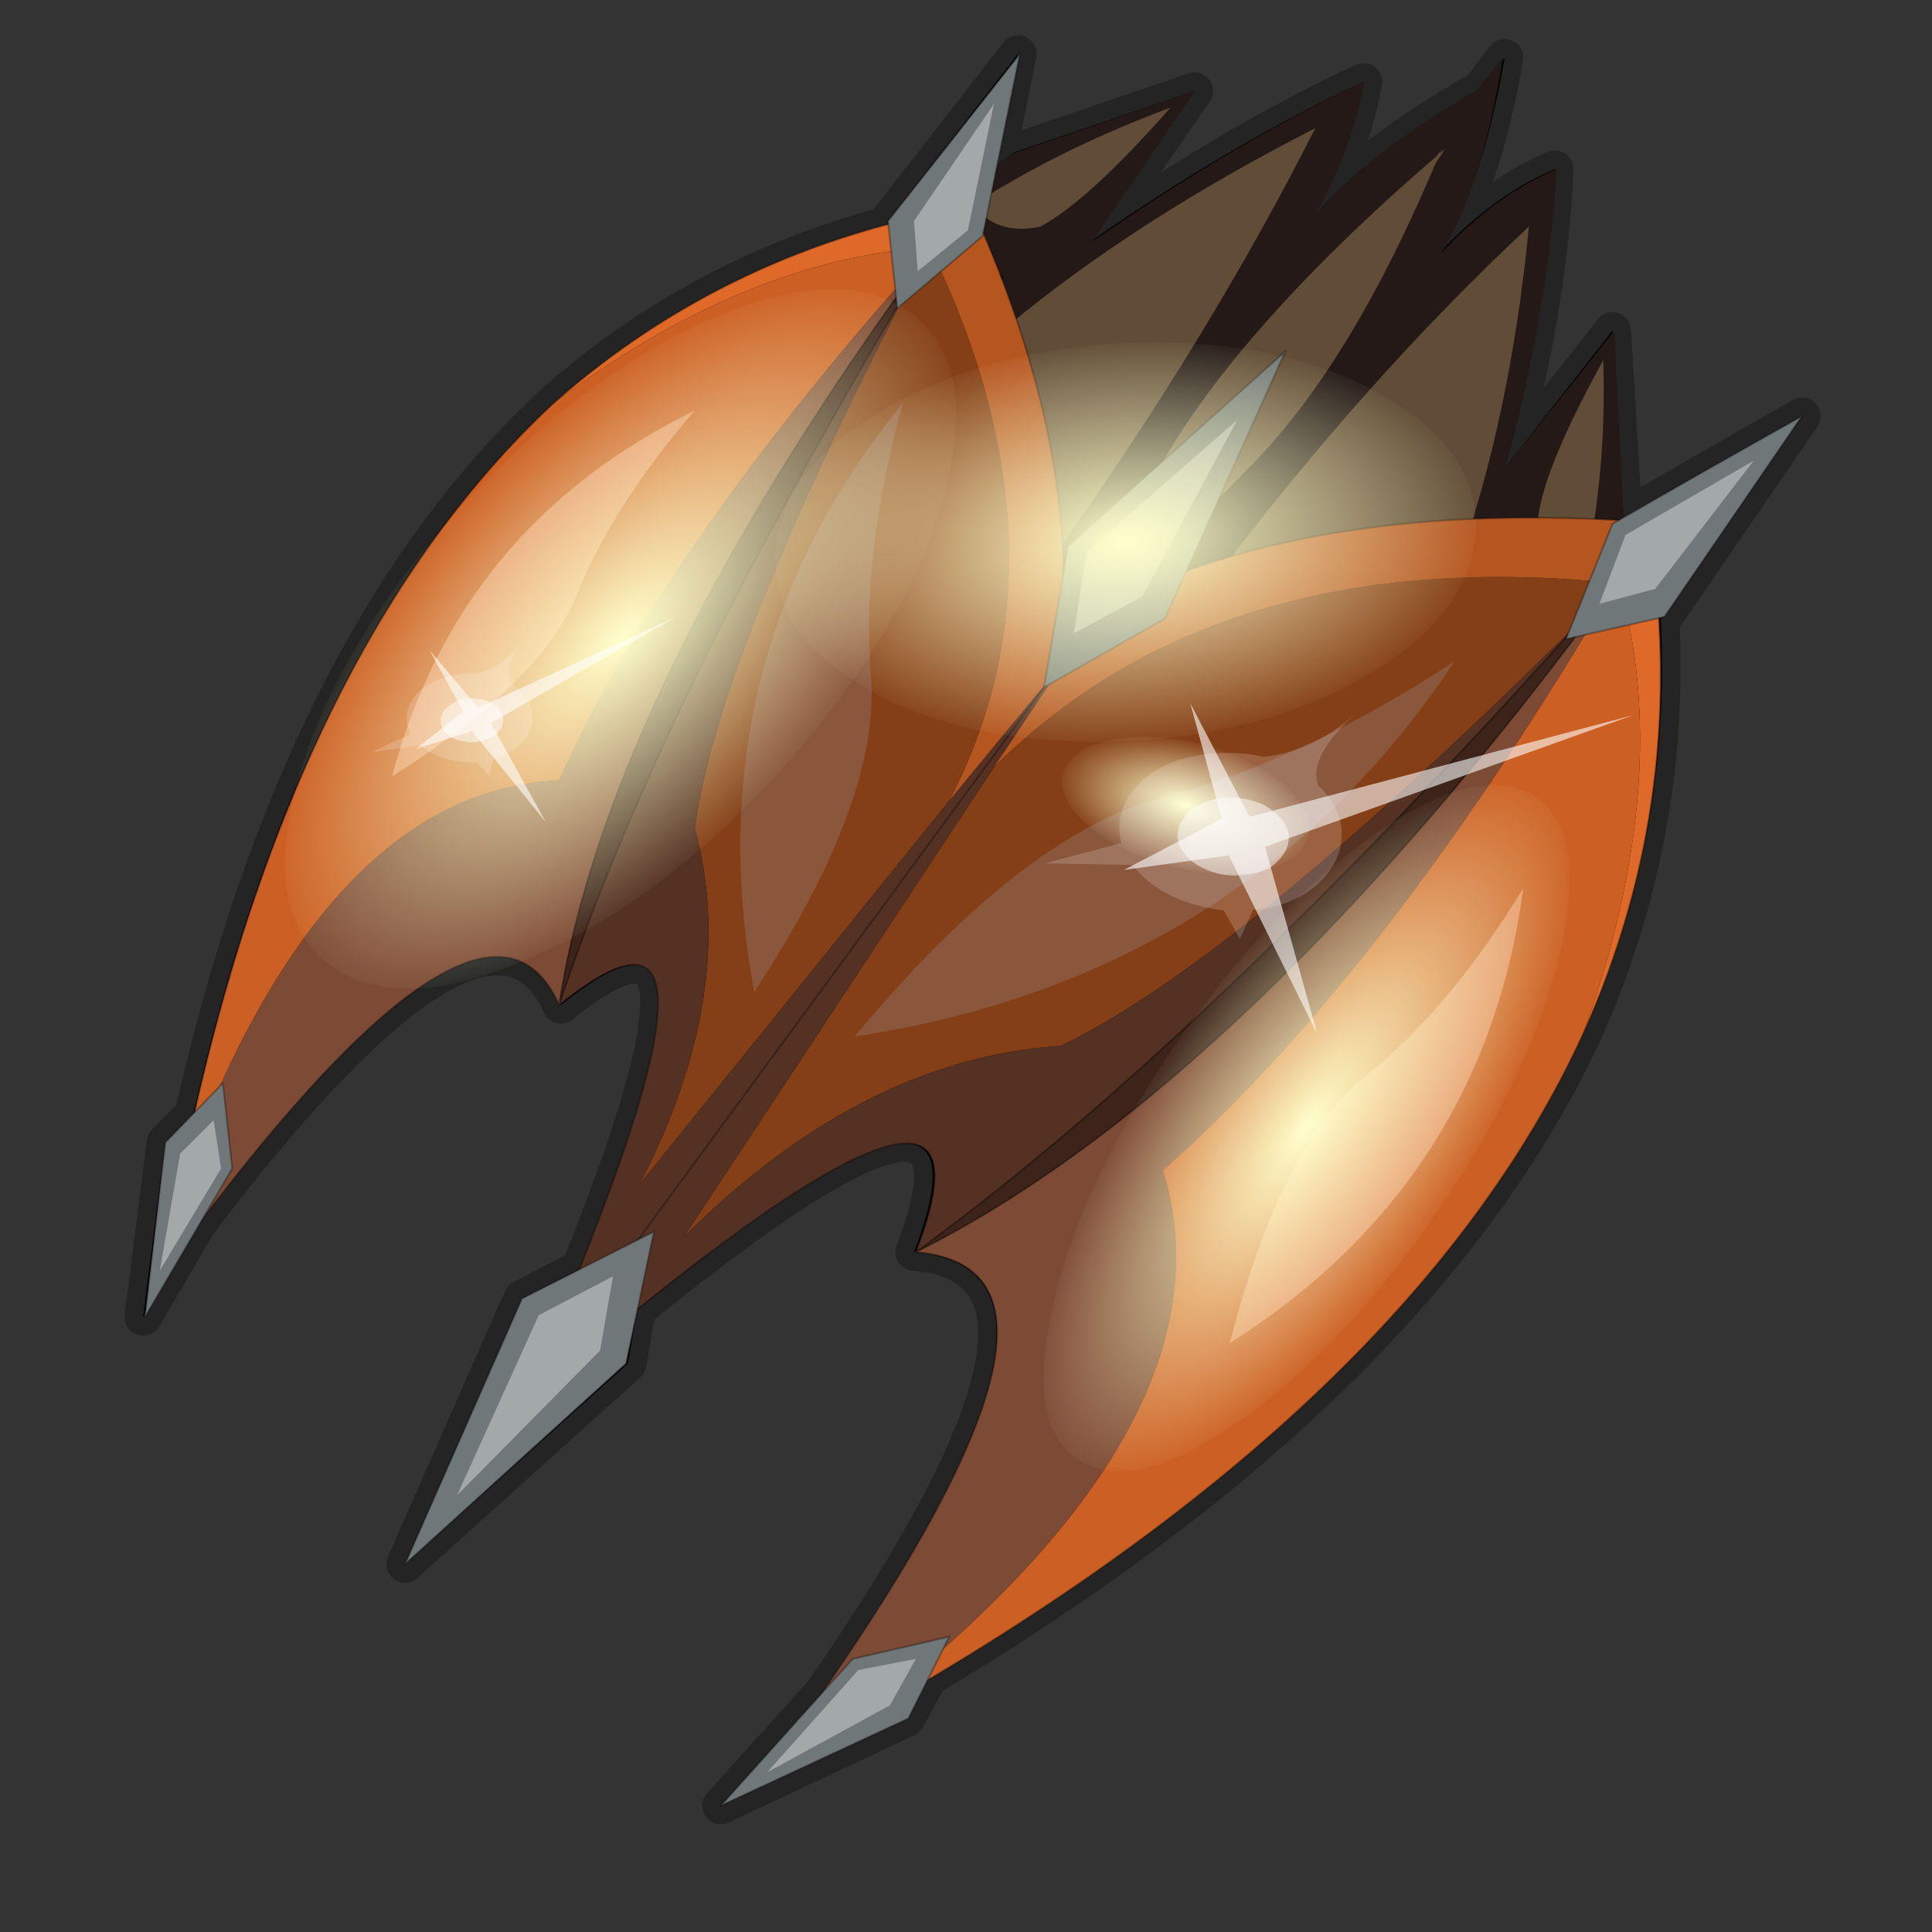 <?xml version="1.0" encoding="UTF-8" standalone="no"?>
<svg xmlns:xlink="http://www.w3.org/1999/xlink" height="520.0px" width="520.0px" xmlns="http://www.w3.org/2000/svg">
  <rect width="100%" height="100%" fill="#333333" stroke="none"/>
  <g transform="matrix(10.0, 0.0, 0.0, 10.0, 0.0, 0.0)">
    <use height="52.0" transform="matrix(1.0, 0.0, 0.0, 1.0, 0.0, 0.0)" width="52.0" xlink:href="#shape0"/>
    <use height="37.7" transform="matrix(-0.054, 0.077, -0.168, -0.06, 36.1, 21.35)" width="37.7" xlink:href="#sprite0"/>
    <use height="37.7" transform="matrix(0.336, 0.195, -0.371, 0.208, 30.95, 7.0)" width="37.7" xlink:href="#sprite0"/>
    <use height="37.7" transform="matrix(-0.322, 0.476, -0.192, -0.112, 44.85, 23.5)" width="37.7" xlink:href="#sprite0"/>
    <use height="37.7" transform="matrix(0.239, 0.176, -0.414, 0.466, 20.0, 5.1)" width="37.7" xlink:href="#sprite0"/>
    <use height="20.95" transform="matrix(-0.062, 0.236, -0.335, -0.041, 18.2, 16.6)" width="24.45" xlink:href="#sprite1"/>
    <use height="20.95" transform="matrix(-0.21, 0.392, -0.564, -0.167, 43.95, 19.25)" width="24.45" xlink:href="#sprite1"/>
  </g>
  <defs>
    <g id="shape0" transform="matrix(1.0, 0.0, 0.0, 1.0, 0.0, 0.0)">
      <path d="M52.0 52.0 L0.0 52.0 0.0 0.0 52.0 0.0 52.0 52.0" fill="#515151" fill-opacity="0.0" fill-rule="evenodd" stroke="none"/>
      <path d="M43.7 13.95 L48.5 11.2 44.8 16.6 44.7 16.65 42.4 17.15 42.15 17.2 42.2 17.15 43.35 14.1 43.6 14.0 43.7 13.95 43.6 14.0 43.35 14.1 42.2 17.15 42.15 17.2 42.4 17.15 44.7 16.65 Q45.0 22.5 42.6 27.85 38.15 37.3 25.0 45.15 L24.4 46.25 19.4 48.6 22.15 45.55 Q30.05 34.15 24.6 33.7 27.1 27.15 17.15 35.25 L16.9 36.7 10.9 42.1 14.05 34.95 15.6 34.15 Q20.1 23.0 15.1 27.05 13.1 22.7 5.35 32.9 L3.85 35.45 4.45 30.75 5.2 30.0 Q8.1 17.15 14.9 10.85 18.8 7.4 23.9 6.05 L23.9 5.95 27.4 1.45 26.8 4.45 27.3 4.1 32.15 2.45 29.35 6.5 Q33.25 3.8 36.7 2.2 36.4 3.95 35.35 5.85 36.7 4.2 39.85 2.4 L40.5 1.55 Q39.9 5.0 38.75 6.8 40.2 5.25 41.85 4.55 41.7 8.2 40.5 12.6 L43.4 8.9 43.7 13.95 M26.65 5.25 L26.8 4.45 26.65 5.25 M26.4 6.15 L26.45 5.85 26.4 6.15 26.9 7.4 26.4 6.15 26.35 6.35 24.15 8.3 Q17.6 19.35 15.1 27.05 16.3 19.05 24.15 8.0 L23.9 6.05 24.15 8.0 Q16.3 19.05 15.1 27.05 17.6 19.35 24.15 8.3 L26.35 6.35 26.4 6.15 M26.9 7.4 L26.95 7.5 26.95 7.45 26.9 7.4 M5.2 30.0 L6.05 29.15 6.25 31.45 5.35 32.9 6.25 31.45 6.05 29.15 5.2 30.0 M17.2 33.35 L15.6 34.15 17.2 33.35 28.1 18.5 28.05 18.5 28.7 14.7 31.25 12.45 28.7 14.7 28.05 18.5 28.1 18.5 28.25 18.4 31.3 16.65 31.9 15.4 32.8 13.45 31.9 15.4 31.3 16.65 28.25 18.4 28.1 18.5 17.2 33.35 17.55 33.15 17.15 35.25 17.55 33.15 17.2 33.35 M42.4 17.15 Q32.95 29.5 24.6 33.7 32.2 28.2 42.2 17.15 32.2 28.2 24.6 33.7 32.95 29.5 42.4 17.15 M25.0 45.15 L25.6 44.05 22.95 44.65 22.15 45.55 22.95 44.65 25.6 44.05 25.0 45.15 M39.6 14.0 L41.4 13.95 39.6 14.0 M42.95 14.0 L43.6 14.0 42.95 14.0 M31.9 15.4 L33.05 15.0 31.9 15.4 M24.15 8.0 L24.15 8.3 24.15 8.0 M27.35 8.6 L26.95 7.5 27.35 8.6" fill="#000000" fill-rule="evenodd" stroke="none"/>
      <path d="M44.7 16.65 L44.8 16.6 48.5 11.2 43.7 13.95 43.6 14.0 43.35 14.1 42.2 17.15 42.15 17.2 42.4 17.15 44.7 16.65 Q45.0 22.5 42.6 27.85 38.15 37.3 25.0 45.15 L24.4 46.25 19.4 48.6 22.15 45.55 Q30.05 34.15 24.6 33.7 27.1 27.15 17.15 35.25 L16.9 36.7 10.9 42.1 14.05 34.95 15.6 34.15 Q20.1 23.0 15.1 27.05 13.1 22.7 5.35 32.9 L3.85 35.45 4.45 30.75 5.2 30.0 Q8.1 17.15 14.9 10.85 18.8 7.4 23.9 6.05 L23.9 5.95 27.4 1.45 26.8 4.45 27.3 4.1 32.15 2.45 29.35 6.5 Q33.25 3.8 36.7 2.2 36.4 3.95 35.35 5.85 36.7 4.2 39.85 2.4 L40.5 1.55 Q39.9 5.0 38.75 6.8 40.2 5.25 41.85 4.55 41.7 8.2 40.5 12.6 L43.4 8.9 43.7 13.95 M26.9 7.4 L26.4 6.15 26.35 6.35 24.15 8.3 Q17.6 19.35 15.1 27.05 16.3 19.05 24.15 8.0 L23.9 6.05 M26.45 5.85 L26.4 6.15 M26.8 4.45 L26.65 5.25 M26.9 7.4 L26.95 7.5 27.35 8.6 M24.15 8.3 L24.15 8.0 M31.25 12.45 L28.7 14.7 28.05 18.5 28.1 18.5 28.25 18.4 31.3 16.65 31.9 15.4 32.8 13.45 M33.05 15.0 L31.9 15.4 M43.6 14.0 L42.95 14.0 M41.4 13.95 L39.6 14.0 M22.15 45.55 L22.95 44.65 25.6 44.05 25.0 45.15 M42.2 17.15 Q32.2 28.2 24.6 33.7 32.95 29.5 42.4 17.15 M28.1 18.5 L17.2 33.35 17.55 33.15 17.15 35.25 M15.6 34.15 L17.2 33.35 M5.35 32.9 L6.25 31.45 6.05 29.15 5.2 30.0" fill="none" stroke="#000000" stroke-linecap="round" stroke-linejoin="round" stroke-opacity="0.302" stroke-width="1.0"/>
      <path d="M27.1 7.5 L27.0 7.45 27.05 7.6 27.1 7.5 Z" fill="none" stroke="#000000" stroke-linecap="round" stroke-linejoin="round" stroke-opacity="0.302" stroke-width="1.0"/>
      <path d="M40.45 1.55 Q39.9 5.0 38.8 6.8 40.25 5.25 41.9 4.55 41.7 8.2 40.5 12.6 L43.45 8.9 43.7 13.9 Q43.7 15.1 41.9 15.5 L40.55 15.1 Q39.6 15.75 37.3 15.9 37.75 16.35 37.45 16.45 L32.8 16.65 29.25 17.0 Q29.9 14.65 40.45 1.55" fill="#241917" fill-rule="evenodd" stroke="none"/>
      <path d="M32.6 15.7 Q36.75 10.2 41.15 6.1 40.65 11.25 39.2 15.3 L32.6 15.7" fill="#614c37" fill-rule="evenodd" stroke="none"/>
      <path d="M41.4 13.9 Q41.6 12.5 43.15 9.7 43.25 12.65 42.65 15.45 41.65 15.1 41.4 13.9" fill="#614c37" fill-rule="evenodd" stroke="none"/>
      <path d="M29.85 15.75 Q32.6 10.9 39.2 3.0 36.7 9.45 33.7 12.5 30.75 15.55 29.85 15.75" fill="#614c37" fill-rule="evenodd" stroke="none"/>
      <path d="M23.0 46.35 Q21.85 46.9 20.7 47.55 30.5 34.2 24.65 33.7 33.55 29.25 43.55 15.6 37.35 26.15 31.3 31.5 33.4 38.35 23.0 46.35" fill="#7d4a35" fill-rule="evenodd" stroke="none"/>
      <path d="M43.55 15.6 L43.5 15.7 44.05 14.65 43.55 15.6" fill="#653d2c" fill-rule="evenodd" stroke="none"/>
      <path d="M43.0 16.2 L43.5 15.7 43.55 15.6 Q45.1 20.9 42.6 27.85 37.9 38.05 23.0 46.35 33.4 38.35 31.3 31.5 37.35 26.15 43.55 15.6 L43.0 16.2" fill="#cc6024" fill-rule="evenodd" stroke="none"/>
      <path d="M44.05 14.65 L44.35 14.05 Q45.55 21.3 42.6 27.85 45.1 20.9 43.55 15.6 L44.05 14.65" fill="#de6928" fill-rule="evenodd" stroke="none"/>
      <path d="M43.0 16.2 L43.55 15.6 Q33.55 29.25 24.65 33.7 32.55 27.95 43.0 16.2" fill="#3d241a" fill-rule="evenodd" stroke="none"/>
      <path d="M43.5 15.7 L43.0 16.2 42.55 16.7 Q33.35 25.85 28.55 28.15 23.2 28.5 18.4 33.3 L26.75 20.65 Q32.85 14.6 43.5 15.7" fill="#853f17" fill-rule="evenodd" stroke="none"/>
      <path d="M26.75 20.65 L18.4 33.3 Q23.2 28.5 28.55 28.15 33.35 25.85 42.55 16.7 L43.0 16.2 Q32.55 27.95 24.65 33.7 27.6 26.05 13.4 38.4 L29.55 16.45 26.75 20.65" fill="#543123" fill-rule="evenodd" stroke="none"/>
      <path d="M43.5 15.7 Q32.85 14.6 26.75 20.65 L29.55 16.45 29.6 16.4 Q35.25 13.4 44.35 14.05 L44.05 14.65 43.5 15.7" fill="#b55520" fill-rule="evenodd" stroke="none"/>
      <path d="M43.0 16.2 L43.5 15.7 44.05 14.65 44.35 14.05 Q35.25 13.4 29.6 16.4 L29.55 16.45 M42.55 16.7 L43.0 16.2 43.55 15.6 44.05 14.65 M42.6 27.85 Q45.55 21.3 44.35 14.05 M42.6 27.85 Q37.9 38.05 23.0 46.35 21.85 46.9 20.7 47.55 30.5 34.2 24.65 33.7 27.6 26.05 13.4 38.4 L29.55 16.45 M24.65 33.7 Q33.55 29.25 43.55 15.6 M43.0 16.2 Q32.55 27.95 24.65 33.7" fill="none" stroke="#000000" stroke-linecap="round" stroke-linejoin="round" stroke-opacity="0.302" stroke-width="0.05"/>
      <path d="M25.55 44.05 L24.45 46.25 19.4 48.6 22.95 44.65 25.55 44.05" fill="#707778" fill-rule="evenodd" stroke="none"/>
      <path d="M25.55 44.05 L24.45 46.25 19.4 48.6 22.95 44.65 25.55 44.05 Z" fill="none" stroke="#000000" stroke-linecap="round" stroke-linejoin="round" stroke-opacity="0.302" stroke-width="0.05"/>
      <path d="M23.1 44.95 L24.65 44.65 23.95 45.9 20.65 47.7 23.1 44.95" fill="#a3a9a9" fill-rule="evenodd" stroke="none"/>
      <path d="M31.15 21.5 Q27.45 22.55 23.0 27.9 33.5 26.3 39.15 17.8 34.95 20.55 31.15 21.5" fill="#8a563c" fill-rule="evenodd" stroke="none"/>
      <path d="M36.65 29.05 Q34.45 30.9 33.1 36.15 39.95 31.8 41.0 23.9 39.0 27.2 36.65 29.05" fill="#e38f62" fill-rule="evenodd" stroke="none"/>
      <path d="M42.15 17.2 L44.8 16.6 48.5 11.2 Q46.0 12.6 43.4 14.1 L42.15 17.2" fill="#707778" fill-rule="evenodd" stroke="none"/>
      <path d="M42.15 17.2 L44.8 16.6 48.5 11.2 Q46.0 12.6 43.4 14.1 L42.15 17.2 Z" fill="none" stroke="#000000" stroke-linecap="round" stroke-linejoin="round" stroke-opacity="0.302" stroke-width="0.05"/>
      <path d="M43.75 14.4 L43.05 16.25 44.55 15.85 47.2 12.4 43.75 14.4" fill="#a3a9a9" fill-rule="evenodd" stroke="none"/>
      <path d="M39.95 2.3 Q36.75 4.15 35.35 5.85 36.45 3.95 36.7 2.2 33.3 3.8 29.4 6.5 L32.15 2.45 27.35 4.1 Q26.15 4.6 26.25 6.4 26.35 6.9 27.0 7.45 26.6 8.55 27.0 10.7 26.5 10.4 26.45 10.7 L27.5 15.1 Q28.05 16.75 28.1 18.35 30.15 16.9 39.95 2.3" fill="#241917" fill-rule="evenodd" stroke="none"/>
      <path d="M28.45 14.85 Q32.6 9.0 35.4 3.45 30.6 5.9 27.15 8.75 27.25 11.05 28.45 14.85" fill="#614c37" fill-rule="evenodd" stroke="none"/>
      <path d="M28.0 6.1 Q29.3 5.4 31.5 2.9 28.65 3.95 26.2 5.5 26.8 6.35 28.0 6.1" fill="#614c37" fill-rule="evenodd" stroke="none"/>
      <path d="M29.1 17.35 Q33.0 13.0 38.9 4.0 33.35 8.75 31.2 12.6 29.05 16.45 29.1 17.35" fill="#614c37" fill-rule="evenodd" stroke="none"/>
      <path d="M4.8 32.0 L4.45 34.15 Q13.0 22.45 15.05 27.05 16.35 18.55 25.1 6.65 17.9 14.65 15.05 21.0 8.65 21.3 4.8 32.0" fill="#7d4a35" fill-rule="evenodd" stroke="none"/>
      <path d="M25.1 6.65 L25.05 6.7 25.75 5.95 25.1 6.65" fill="#653d2c" fill-rule="evenodd" stroke="none"/>
      <path d="M24.75 7.25 L25.05 6.7 25.1 6.65 Q20.1 6.95 14.9 10.85 7.6 17.65 4.8 32.0 8.65 21.3 15.05 21.0 17.9 14.65 25.1 6.65 L24.75 7.25" fill="#cc6024" fill-rule="evenodd" stroke="none"/>
      <path d="M25.75 5.95 L26.15 5.55 Q19.65 6.65 14.9 10.85 20.1 6.95 25.1 6.65 L25.75 5.95" fill="#de6928" fill-rule="evenodd" stroke="none"/>
      <path d="M24.75 7.25 L25.1 6.65 Q16.35 18.55 15.05 27.05 17.7 19.0 24.75 7.25" fill="#3d241a" fill-rule="evenodd" stroke="none"/>
      <path d="M25.05 6.7 L24.75 7.25 24.45 7.75 Q19.3 17.75 18.7 22.3 19.9 26.7 17.2 31.9 L25.55 21.55 Q29.0 14.9 25.05 6.7" fill="#853f17" fill-rule="evenodd" stroke="none"/>
      <path d="M25.55 21.55 L17.2 31.9 Q19.9 26.7 18.7 22.3 19.3 17.75 24.45 7.75 L24.75 7.25 Q17.7 19.0 15.05 27.05 20.75 22.45 14.25 37.35 L28.35 18.15 25.55 21.55" fill="#543123" fill-rule="evenodd" stroke="none"/>
      <path d="M25.05 6.7 Q29.0 14.9 25.55 21.55 L28.35 18.15 28.4 18.1 Q29.35 12.65 26.15 5.55 L25.75 5.95 25.05 6.7" fill="#b55520" fill-rule="evenodd" stroke="none"/>
      <path d="M24.75 7.25 L25.05 6.7 25.75 5.95 26.15 5.55 Q29.35 12.65 28.4 18.1 L28.35 18.15 M24.45 7.75 L24.75 7.25 25.1 6.65 25.75 5.95 M14.9 10.85 Q19.65 6.65 26.15 5.55 M14.9 10.85 Q7.6 17.65 4.8 32.0 L4.45 34.15 Q13.0 22.45 15.05 27.05 20.75 22.45 14.25 37.35 L28.35 18.15 M15.05 27.05 Q16.35 18.55 25.1 6.65 M24.75 7.25 Q17.7 19.0 15.05 27.05" fill="none" stroke="#000000" stroke-linecap="round" stroke-linejoin="round" stroke-opacity="0.302" stroke-width="0.05"/>
      <path d="M6.0 29.15 L4.45 30.75 3.9 35.45 6.25 31.45 6.0 29.15" fill="#707778" fill-rule="evenodd" stroke="none"/>
      <path d="M6.0 29.15 L4.45 30.75 3.9 35.45 6.25 31.45 6.0 29.15 Z" fill="none" stroke="#000000" stroke-linecap="round" stroke-linejoin="round" stroke-opacity="0.302" stroke-width="0.05"/>
      <path d="M5.95 31.45 L5.75 30.15 4.85 31.05 4.3 34.2 5.95 31.45" fill="#a3a9a9" fill-rule="evenodd" stroke="none"/>
      <path d="M23.45 18.3 Q23.65 21.6 20.3 26.7 18.65 17.8 24.3 10.85 23.15 15.0 23.45 18.3" fill="#8a563c" fill-rule="evenodd" stroke="none"/>
      <path d="M15.55 15.95 Q14.65 18.3 10.55 20.9 12.35 14.15 18.7 11.05 16.5 13.6 15.55 15.95" fill="#e38f62" fill-rule="evenodd" stroke="none"/>
      <path d="M24.15 8.3 L23.9 5.95 27.45 1.45 26.45 6.35 24.15 8.3" fill="#707778" fill-rule="evenodd" stroke="none"/>
      <path d="M24.15 8.3 L23.9 5.95 27.45 1.45 26.45 6.35 24.15 8.3 Z" fill="none" stroke="#000000" stroke-linecap="round" stroke-linejoin="round" stroke-opacity="0.302" stroke-width="0.05"/>
      <path d="M26.05 6.2 L24.7 7.3 24.6 5.95 26.75 2.8 26.05 6.2" fill="#a3a9a9" fill-rule="evenodd" stroke="none"/>
      <path d="M28.1 18.5 L31.35 16.65 34.6 9.45 28.75 14.7 28.1 18.5" fill="#707778" fill-rule="evenodd" stroke="none"/>
      <path d="M28.1 18.5 L31.35 16.65 34.6 9.45 28.75 14.7 28.1 18.5 Z" fill="none" stroke="#000000" stroke-linecap="round" stroke-linejoin="round" stroke-opacity="0.302" stroke-width="0.05"/>
      <path d="M29.25 14.85 L28.9 17.05 30.75 16.05 33.3 11.3 29.25 14.85" fill="#a3a9a9" fill-rule="evenodd" stroke="none"/>
      <path d="M17.6 33.15 L16.85 36.7 10.9 42.1 14.05 34.95 17.6 33.15" fill="#707778" fill-rule="evenodd" stroke="none"/>
      <path d="M17.6 33.15 L16.85 36.7 10.9 42.1 14.05 34.95 17.6 33.15 Z" fill="none" stroke="#000000" stroke-linecap="round" stroke-linejoin="round" stroke-opacity="0.302" stroke-width="0.05"/>
      <path d="M14.5 35.4 L16.5 34.35 16.15 36.35 12.3 40.25 14.5 35.4" fill="#a3a9a9" fill-rule="evenodd" stroke="none"/>
    </g>
    <g id="sprite0" transform="matrix(1.0, 0.0, 0.0, 1.0, 0.0, 0.0)">
      <use height="37.7" transform="matrix(1.0, 0.0, 0.0, 1.0, 0.0, 0.0)" width="37.7" xlink:href="#shape1"/>
    </g>
    <g id="shape1" transform="matrix(1.0, 0.0, 0.0, 1.0, 0.0, 0.0)">
      <path d="M32.15 32.15 Q26.65 37.7 18.85 37.7 11.05 37.7 5.5 32.15 0.0 26.65 0.0 18.85 0.0 11.05 5.5 5.5 11.05 0.0 18.85 0.0 26.65 0.0 32.15 5.5 37.7 11.05 37.7 18.85 37.7 26.65 32.15 32.15" fill="url(#gradient0)" fill-rule="evenodd" stroke="none"/>
    </g>
    <radialGradient cx="0" cy="0" gradientTransform="matrix(0.024, 0.0, 0.0, 0.024, 18.85, 18.85)" gradientUnits="userSpaceOnUse" id="gradient0" r="819.2" spreadMethod="pad">
      <stop offset="0.0" stop-color="#ffffcc"/>
      <stop offset="1.0" stop-color="#ffffcc" stop-opacity="0.0"/>
    </radialGradient>
    <g id="sprite1" transform="matrix(1.0, 0.0, 0.0, 1.0, 0.0, 0.0)">
      <use height="20.95" transform="matrix(1.0, 0.0, 0.0, 1.0, 0.0, 0.0)" width="24.45" xlink:href="#shape2"/>
    </g>
    <g id="shape2" transform="matrix(1.0, 0.0, 0.0, 1.0, 0.0, 0.0)">
      <path d="M14.85 11.4 Q15.8 11.6 16.25 12.45 16.85 13.3 16.6 14.35 16.4 15.3 15.55 15.9 14.65 16.4 13.65 16.2 12.65 15.9 12.1 15.1 11.6 14.2 11.8 13.2 12.1 12.2 12.9 11.65 13.8 11.15 14.85 11.4" fill="#ffffff" fill-opacity="0.588" fill-rule="evenodd" stroke="none"/>
      <path d="M18.2 11.35 L20.15 11.25 18.75 12.55 Q19.05 13.8 18.8 15.05 18.5 16.35 17.65 17.3 L19.1 20.95 16.55 18.25 Q14.8 19.3 12.8 18.85 10.8 18.35 9.75 16.65 9.05 15.5 8.95 14.3 7.75 12.35 4.85 11.5 8.3 12.45 9.7 11.4 10.3 10.4 11.35 9.75 13.1 8.75 15.1 9.15 16.95 9.5 18.1 11.15 L18.2 11.35 M14.85 11.4 Q13.8 11.15 12.9 11.65 12.1 12.2 11.8 13.2 11.6 14.2 12.1 15.1 12.65 15.9 13.65 16.2 14.65 16.4 15.55 15.9 16.4 15.3 16.6 14.35 16.85 13.3 16.25 12.45 15.8 11.6 14.85 11.4" fill="#ffffff" fill-opacity="0.176" fill-rule="evenodd" stroke="none"/>
      <path d="M15.4 13.55 L18.1 17.55 13.35 14.65 7.05 18.5 12.75 13.55 0.0 0.0 14.25 12.25 24.45 5.95 15.4 13.55" fill="#ffffff" fill-opacity="0.588" fill-rule="evenodd" stroke="none"/>
    </g>
  </defs>
</svg>
